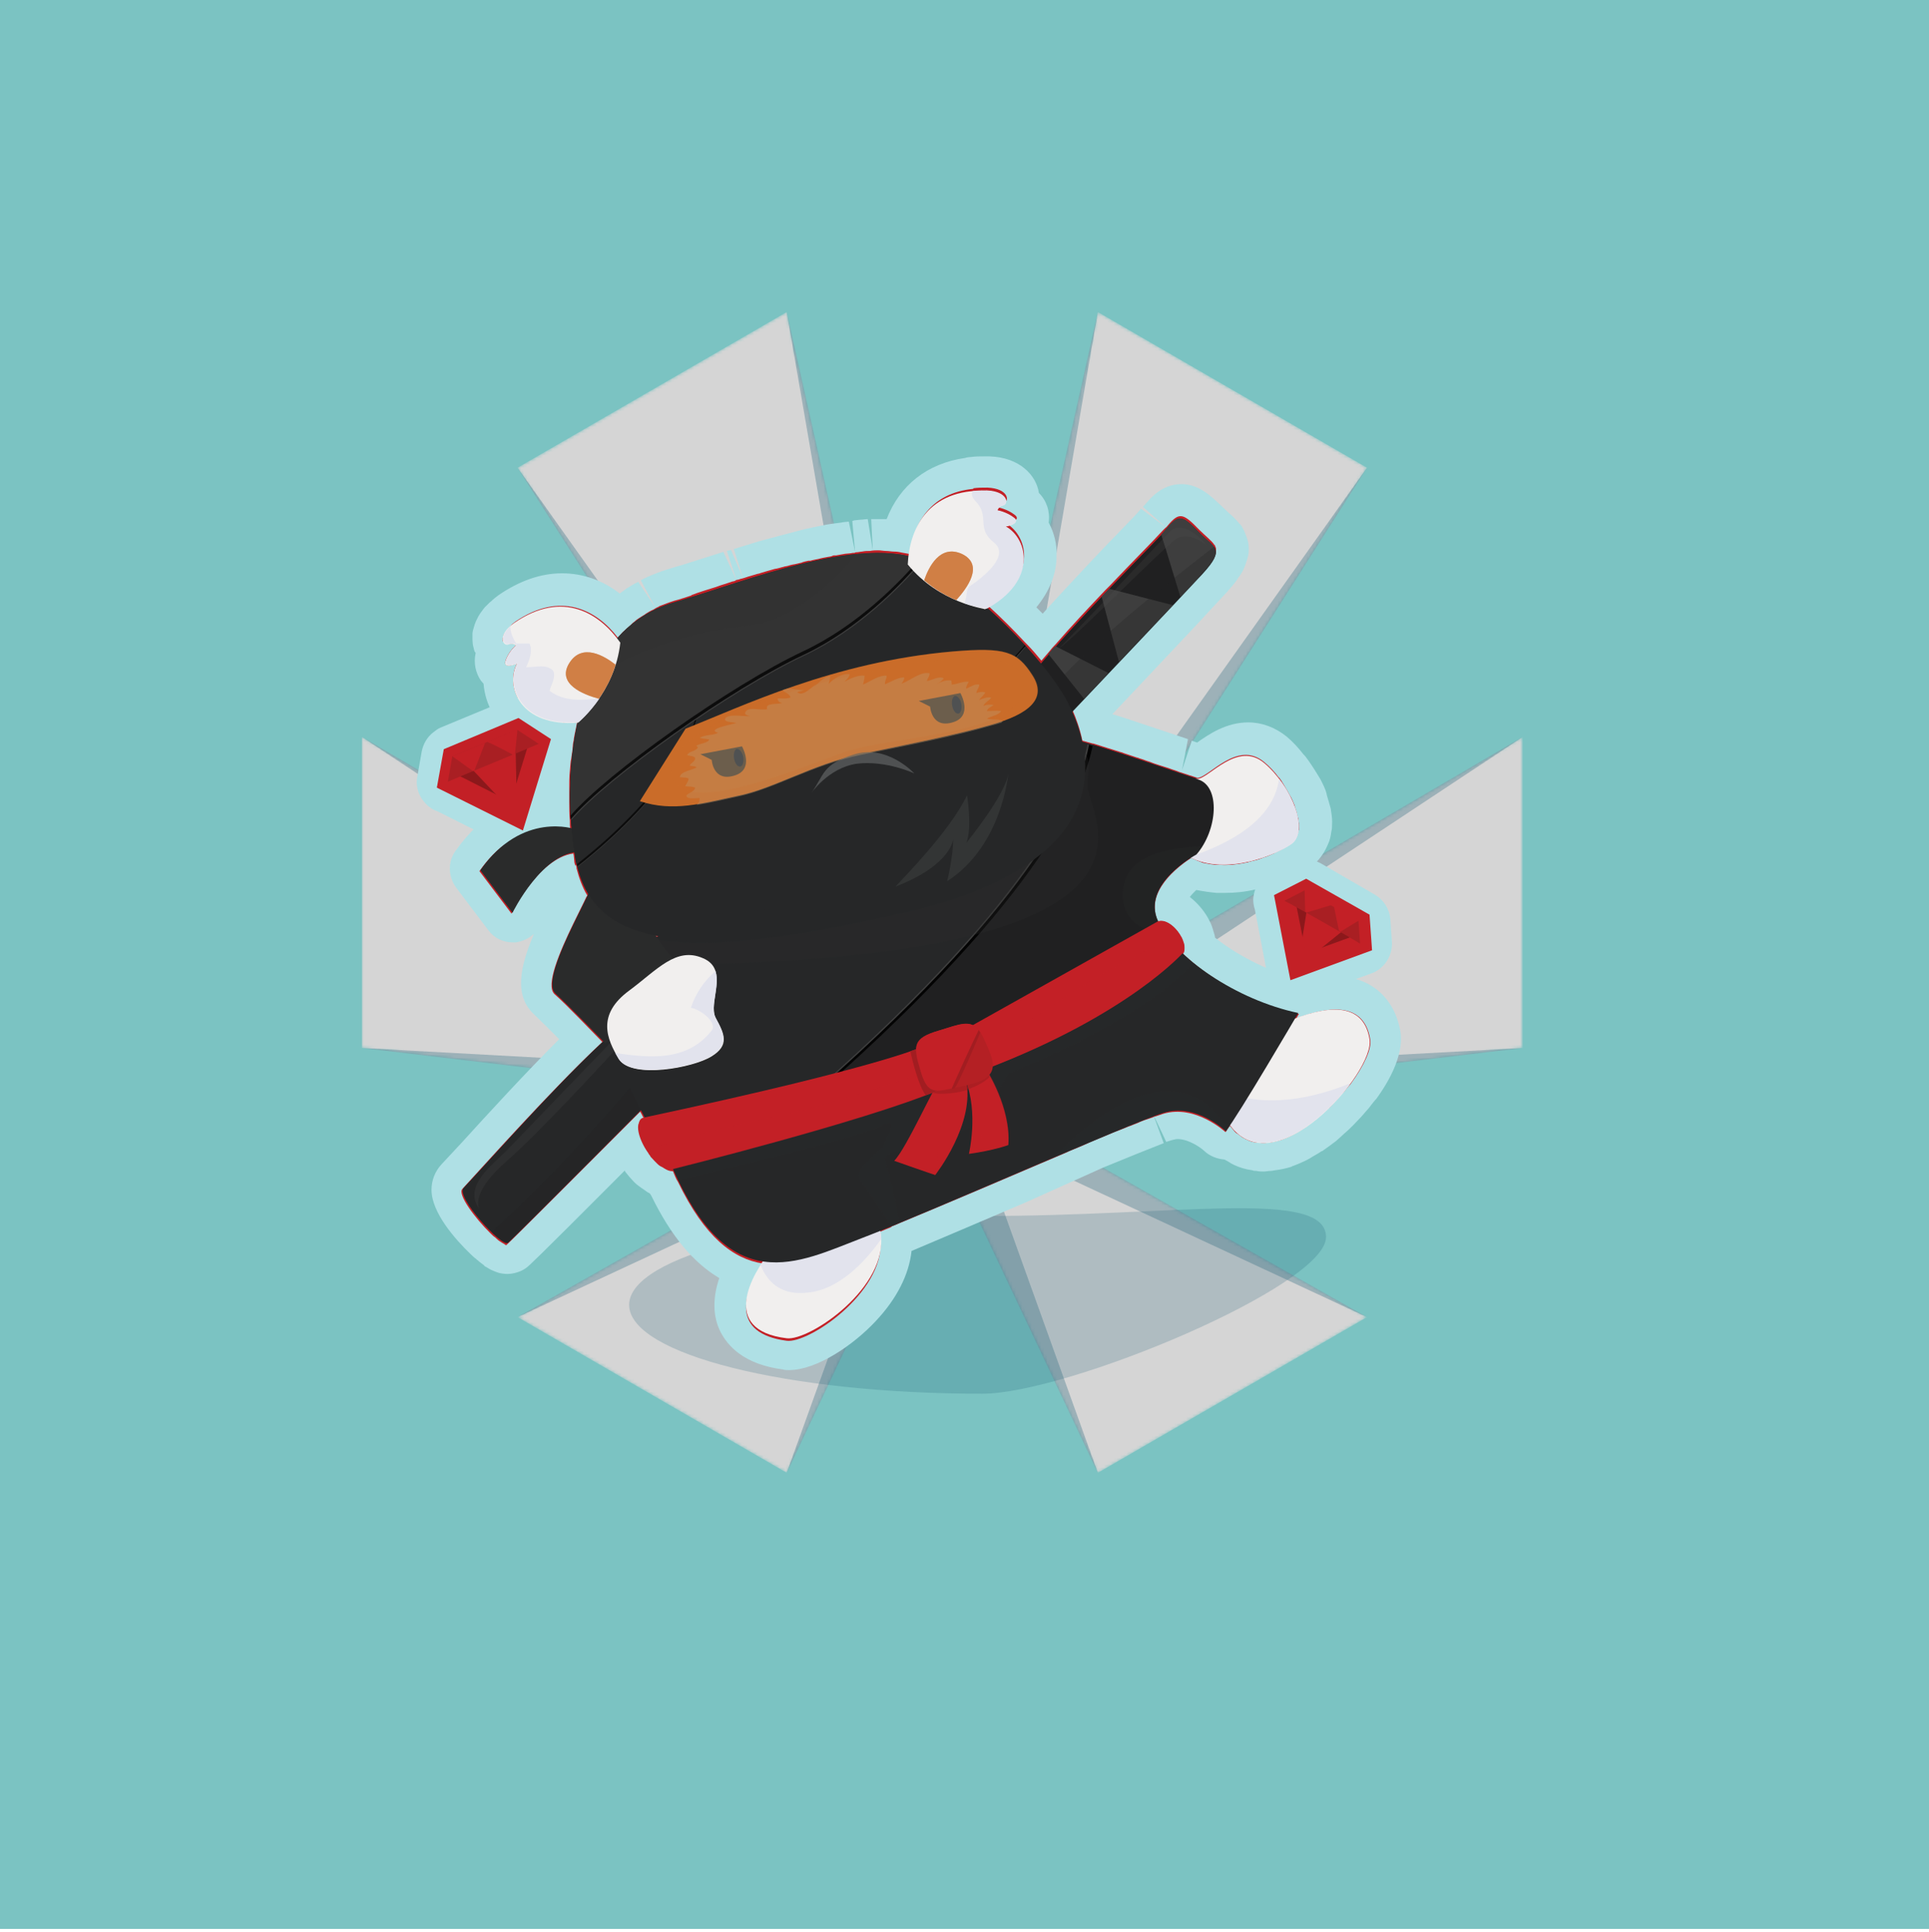<?xml version="1.0" encoding="utf-8"?>
<!-- Generator: Adobe Illustrator 18.0.0, SVG Export Plug-In . SVG Version: 6.00 Build 0)  -->
<!DOCTYPE svg PUBLIC "-//W3C//DTD SVG 1.1//EN" "http://www.w3.org/Graphics/SVG/1.1/DTD/svg11.dtd">
<svg version="1.1" id="Layer_1" xmlns="http://www.w3.org/2000/svg" xmlns:xlink="http://www.w3.org/1999/xlink" x="0px" y="0px"
	 viewBox="0 89.5 612 612.9" enable-background="new 0 89.5 612 612.9" xml:space="preserve">
<rect y="89.5" fill="#7BC3C2" width="612" height="612"/>
<g>
	<g>
		<defs>
			<filter id="Adobe_OpacityMaskFilter" filterUnits="userSpaceOnUse" x="114.8" y="188.5" width="368.3" height="368.3">
				<feColorMatrix  type="matrix" values="1 0 0 0 0  0 1 0 0 0  0 0 1 0 0  0 0 0 1 0"/>
			</filter>
		</defs>
		<mask maskUnits="userSpaceOnUse" x="114.8" y="188.5" width="368.3" height="368.3" id="SVGID_1_">
			<g filter="url(#Adobe_OpacityMaskFilter)">
				
					<radialGradient id="SVGID_2_" cx="189.833" cy="606.298" r="117.452" gradientTransform="matrix(-8.120316e-02 -1.566 -1.482 7.683858e-02 1211.486 634.997)" gradientUnits="userSpaceOnUse">
					<stop  offset="0" style="stop-color:#FFFFFF"/>
					<stop  offset="1" style="stop-color:#000000"/>
				</radialGradient>
				<polygon fill="url(#SVGID_2_)" points="299,409.2 348.3,188.5 433.7,237.9 317.7,420.1 483.1,323.3 483.1,422 317.7,441.7 
					433.7,507.4 348.3,556.8 299,452.5 249.6,556.8 164.2,507.4 280.2,441.7 114.8,422 114.8,323.3 280.2,420.1 164.2,237.9 
					249.6,188.5 				"/>
			</g>
		</mask>
		<g mask="url(#SVGID_1_)">
			<polygon fill="#D5D5D5" points="299,409.2 348.3,188.5 433.7,237.9 317.7,420.1 483.1,323.3 483.1,422 317.7,441.7 433.7,507.4 
				348.3,556.8 299,452.5 249.6,556.8 164.2,507.4 280.2,441.7 114.8,422 114.8,323.3 280.2,420.1 164.2,237.9 249.6,188.5 			"/>
		</g>
		<g opacity="0.3">
			<g>
				<polygon fill="#185A73" points="299,409.2 348.3,188.5 309.8,412.2 433.7,237.9 317.7,420.1 483.1,323.3 320.5,430.9 483.1,422 
					317.7,441.7 433.7,507.4 309.8,449.7 348.3,556.8 299,452.5 249.6,556.8 288.2,449.7 164.2,507.4 280.2,441.7 114.8,422 
					277.4,430.9 114.8,323.3 280.2,420.1 164.2,237.9 288.2,412.2 249.6,188.5 				"/>
			</g>
		</g>
	</g>
	<g opacity="0.2">
		<path fill="#185A73" d="M420.7,482c0,15.5-82,49.7-109.1,49.7c-61.8,0-112-12.5-112-28.2c0-15.5,50.2-28.2,112-28.2
			C373.3,475.4,420.7,466.5,420.7,482z"/>
	</g>
	<g>
		<g>
			<g>
				<path fill="#AFE0E5" d="M250.3,524.2c-0.5,0-1.4,0-1.9-0.2c-12.4-1.6-17.6-7.5-19.9-12.1c-2.4-4.9-2.4-10.7-0.3-16.9
					c-8.3-4.9-15.4-13.5-21.5-26c-0.2-0.3-0.3-0.5-0.5-0.8c-0.3-0.2-1.1-0.6-1.4-0.9c-0.9-0.6-1.9-1.3-2.8-2
					c-0.5-0.5-0.9-0.8-1.3-1.3c-0.6-0.6-1.3-1.4-1.9-2.2c-0.3-0.3-0.5-0.6-0.6-0.9c-29.2,29.3-30.3,30.1-30.9,30.6
					c-1.7,1.4-4.2,2.2-6.4,2.2c-0.9,0-2.4-0.2-3.1-0.5c-0.5-0.2-0.9-0.3-1.3-0.5c-0.8-0.3-1.6-0.8-2.4-1.3c-0.2,0-0.5-0.3-0.6-0.5
					c-0.6-0.5-1.3-0.9-2-1.6c-0.2,0-0.5-0.5-0.6-0.5c-0.5-0.3-0.9-0.8-1.6-1.4c-4.9-4.7-12.4-13.2-12.4-20.4c0-3,1.1-5.8,3.1-8
					c1.3-1.4,3.6-3.9,6.7-7.2c7.8-8.6,20.1-22,30.7-32.6c-3.1-3.1-6.1-6.1-7.8-7.7c-6.6-6-4.7-15.1-0.2-25.7
					c-1.6,1.4-3.6,2.4-5.8,2.7c-0.3,0-0.6,0-0.9,0c-3.1,0-6-1.4-7.8-3.9l-10.2-13.5c-2.5-3.4-2.7-8.2-0.2-11.6
					c8.8-12.5,19.1-16.6,26.7-17.7c0-0.8,0-4.1,0-4.1c0.2-2.7,0.2-4.7,0.3-6.6c0,0,0.3-3.6,0.5-4.1c-6.7-1.7-12.2-5.5-15.5-11
					c-1.9-3-2.8-6.3-3.1-9.6c-0.3-0.3-0.5-0.6-0.8-0.9c-1.7-2.5-2.4-5.6-1.7-8.8c0-0.2-0.2-0.3-0.2-0.3c-0.2-0.2-0.3-0.8-0.5-1.6
					c-0.2-0.6-0.3-1.7-0.3-2.4c0-0.5,0-1.3,0-2c0-0.3,0.2-1.1,0.3-1.4c0.3-1.1,0.5-1.7,0.8-2.4c0.2-0.3,0.5-1.1,0.8-1.6
					c0.5-0.8,0.8-1.3,1.3-1.9c0.2-0.3,0.8-1.1,1.1-1.3c0.3-0.3,0.6-0.6,1.1-1.1c0.2-0.2,0.8-0.6,0.9-0.8c0.6-0.5,1.3-1.1,2-1.6
					c6.6-4.5,13.3-6.9,20.1-6.9c6.6,0,12.9,2.2,18.3,6.4c0,0,1.6-1.1,2.2-1.6c0.6-0.3,0.9-0.6,1.3-0.8c0.8-0.5,1.6-0.9,2.4-1.3
					l5.5,8.3l-4.7-8.8c0.5-0.3,0.9-0.5,1.6-0.8l0.6-0.3c1.9-0.8,3.8-1.6,5.8-2.2c1.6-0.5,3.4-1.1,5.3-1.6l12.9-4.1l4.2,9.1l-3.1-9.4
					l1.3-0.3l3.9,9.1l-3-9.4l7.8-2.4l6.3-1.7l5.3-1.4l3.1-0.8l2.7-0.6c0.9-0.2,4.5-0.9,4.5-0.9s3.3-0.5,4.4-0.6
					c0.8-0.2,1.6-0.2,2.4-0.3l2,9.7l-0.9-9.9l0.6-0.2l1.9-0.2c0.8,0,1.6-0.2,2.4-0.2l1.6,9.9l-0.5-9.9c0.8,0,1.7,0,2.5,0
					c0.8,0,1.4,0,2.2,0h0.2c4.1-10.7,12.9-17.7,24.9-19.4c0.6-0.2,1.3-0.3,1.9-0.3c1.3-0.2,2.7-0.2,4.1-0.2h1.7
					c9.7,0.3,14.9,6.1,15.7,11.6c2.5,2.5,3.6,6,3.1,9.4c1.7,3.1,2.7,6.9,2.5,10.7c0,5.8-2.4,11.3-6.4,16.2c0.6,0.6,1.4,1.4,2,2
					c4.4-4.9,8.9-9.7,13.2-14.3c0,0,7.5-8,10.2-10.7c3.4-3.6,6.3-6.4,7.8-8.3l8,6l-7.4-6.6l0.6-0.6c1.6-1.9,5.3-6.6,11.6-6.6
					c5.8,0,9.7,4.1,13,7.2c0.8,0.8,1.4,1.3,2,1.9c1.1,0.9,2.2,2,3.3,3.3c0.3,0.3,0.6,0.6,0.8,0.9c0.3,0.5,0.6,1.1,0.9,1.7
					c0.3,0.8,0.8,1.9,1.1,3.1c0.2,0.6,0.3,1.9,0.3,2.5c0,1.6-0.3,2.8-0.8,4.1c-0.2,0.5-0.3,1.1-0.6,1.7c-0.3,0.8-0.9,1.9-1.7,3
					c-0.2,0.3-0.5,0.6-0.6,0.9c-0.9,1.3-1.9,2.4-3.1,3.8c-1.9,2-10.3,11.1-10.3,11.1l-26.2,27.8c2.2,0.6,7.5,2.4,7.5,2.4l16.5,5.5
					l-1.9,9.9l3.1-9.4l1.7,0.6c3.8-2.7,9.3-6.4,16.2-6.4c4.4,0,8.6,1.6,12.2,4.5c1.9,1.6,3.6,3.4,5.3,5.6c0.3,0.3,0.6,0.6,0.8,0.9
					c0.2,0.2,1.6,2.2,1.9,2.7c0.6,0.9,1.3,2,1.9,3l0.8,1.3c0.8,1.6,1.6,3.1,2,4.7v0.2c0.5,1.6,0.9,3.1,1.3,4.5
					c0,0.3,0.2,1.3,0.2,1.4c0.2,1.3,0.3,2.5,0.2,3.8c0,0.6,0,1.3-0.2,1.9c-0.2,1.6-0.5,3-1.1,4.2c-0.2,0.5-0.5,1.1-0.8,1.7
					c-1.3,2.4-2.8,4.1-4.7,5.5c-0.8,0.5-1.7,1.1-3,1.7l-0.6,0.3c-1.1,0.5-2.2,1.1-3.4,1.7c-1.7,0.8-3,1.3-4.4,1.7l-0.6,0.2
					c-1.4,0.5-3,0.9-4.7,1.3l-0.8,0.2c-3.3,0.8-6.6,1.1-9.7,1.1H386c-2.2-0.2-4.2-0.5-6.3-0.9c0,0,0,0-0.2,0c-0.8,0.8-1.6,1.6-2,2.2
					c2.8,2.2,5,5,6.3,7.7c0.5,0.9,0.8,1.9,1.1,2.8c0,0.3,0.3,0.8,0.3,1.1c0.2,0.5,0.2,0.8,0.3,1.3c8,6.4,18.7,11.4,28.2,13.6
					c3.4-0.9,6.7-1.4,9.7-1.4c11.1,0,19,6.6,20.9,17.6c0.9,5.6-1.6,12.9-7.4,21c-0.2,0.2-0.3,0.5-0.5,0.6c-0.2,0.2-1.3,1.6-1.3,1.6
					c-0.9,1.3-1.7,2-2.5,3l-0.8,0.9c-1.1,1.1-2.2,2.4-3.3,3.4c0,0-0.5,0.5-0.6,0.6c-1.3,1.1-2.2,2-3.1,2.8l-0.9,0.8
					c-1.4,1.1-2.7,2-4.1,3c-0.2,0.2-0.5,0.3-0.6,0.3c-1.1,0.8-2.4,1.4-3.6,2.2l-0.9,0.5c-1.6,0.8-3,1.4-4.4,1.9c0,0-0.6,0.2-0.6,0.3
					c-1.7,0.5-3.4,0.9-5.2,1.1c-0.2,0-0.9,0.2-1.3,0.2c-0.8,0-1.6,0.2-2.2,0.2c-0.8,0-1.6,0-2.4-0.2c-0.5,0-0.8,0-1.3-0.2
					c-2.2-0.3-4.1-0.9-5.8-1.7c-0.3-0.2-1.1-0.5-1.4-0.8c-0.5-0.3-0.9-0.5-1.6-0.9c-2.4-0.2-4.7-1.1-6.4-2.7
					c-0.9-0.9-4.9-3.8-8.5-3.8c-0.6,0-1.1,0.2-1.7,0.3c-0.5,0.2-1.1,0.3-1.9,0.6l-4.2-8.9l3.4,9.3l-8.3,3.3l-10.8,4.4L325.4,471
					c-12.9,5.5-26,11.1-36.2,15.4l0,0c-0.8,7.5-4.7,15.2-11.4,22.3C270.8,516.2,259.2,524.2,250.3,524.2z"/>
			</g>
			<g>
				<path fill="#C32026" d="M427.3,434.8c0.3-0.3,0.5-0.6,0.8-0.9c0.2-0.2,0.3-0.3,0.5-0.6l0,0c4.1-5.6,6.7-11.1,6.1-14.1
					c-1.7-10.2-10.3-11.6-23.4-6.6c0.5-0.9,0.8-1.4,0.8-1.4c-12.5-2.7-25.1-9.1-34-16.6c-0.9-0.8-1.9-1.7-2.8-2.5
					c0.2-0.2,0.2-0.2,0.2-0.2c0.2-0.3,0.3-0.8,0.3-1.3c0-0.2,0-0.3,0-0.5c0-0.3,0-0.8-0.2-1.1c0-0.2,0-0.3-0.2-0.5
					c-0.2-0.5-0.3-0.9-0.5-1.4c-1.6-3.1-4.7-6-7.5-5.2c-4.4-9.4,6.3-17.4,10.5-20.2c1.3,0.6,2.5,1.1,3.9,1.6h0.2
					c1.4,0.3,3,0.6,4.4,0.6c0.2,0,0.5,0,0.6,0c3,0.2,6-0.2,8.8-0.8c0.2,0,0.5-0.2,0.6-0.2c1.4-0.3,2.7-0.6,3.9-1.1
					c0.2,0,0.3-0.2,0.5-0.2c1.1-0.3,2.2-0.8,3.3-1.3c0.2,0,0.3-0.2,0.3-0.2c1.1-0.5,2-0.9,2.8-1.4c0.2-0.2,0.3-0.2,0.5-0.3
					c0.8-0.5,1.4-0.8,2-1.3c0.6-0.5,1.1-1.1,1.6-1.9c0.2-0.2,0.2-0.5,0.3-0.8c0.2-0.5,0.3-1.1,0.5-1.7c0-0.3,0-0.6,0-0.9
					c0-0.6,0-1.4-0.2-2.2c0-0.3,0-0.6-0.2-0.9c-0.2-1.1-0.5-2.2-0.9-3.3c0,0,0,0,0-0.2c-0.5-1.1-0.9-2.4-1.6-3.4
					c-0.2-0.3-0.3-0.6-0.6-1.1c-0.5-0.8-0.9-1.6-1.4-2.4c-0.3-0.5-0.5-0.8-0.8-1.3c-0.2-0.3-0.5-0.6-0.6-0.9c0,0,0,0,0,0.2
					c-1.4-1.9-3-3.6-4.7-5c-8.6-7.2-17.6,5-21.2,5c-0.6-0.2-1.4-0.5-2.4-0.8c-0.2,0-0.5-0.2-0.6-0.2c-0.9-0.3-1.9-0.6-2.8-0.9
					c-0.5-0.2-0.8-0.3-1.3-0.5c-1.1-0.3-2.2-0.8-3.3-1.1s-2.4-0.8-3.4-1.1c-0.5-0.2-0.8-0.3-1.3-0.5c-1.1-0.3-2.2-0.8-3.3-1.1
					c-0.3-0.2-0.6-0.2-0.9-0.3c-1.4-0.5-2.8-0.9-4.2-1.4c-0.3-0.2-0.6-0.2-0.9-0.3c-3-0.9-6-1.9-8.6-2.7h-0.2l0,0
					c-1.1-0.3-2.2-0.6-3.3-0.9c-0.8-3.8-2-7.1-3.1-9.6c0.9-1.1,2.4-2.4,3.8-4.1l0,0c2.2-2.4,4.9-5,7.7-8.2l0,0
					c1.1-1.3,2.4-2.5,3.4-3.8l0,0c1.3-1.3,2.5-2.7,3.8-4.1c3-3.1,6-6.3,8.8-9.3c0.5-0.5,0.8-0.8,1.3-1.3c0.5-0.5,0.9-0.9,1.3-1.4
					c0.6-0.6,1.3-1.4,1.9-2l0,0c4.1-4.2,7.4-7.8,9.3-10c0.9-1.1,1.7-2,2.4-2.8c0.2-0.3,0.3-0.5,0.5-0.6c0.3-0.5,0.6-1.1,0.9-1.4
					c0.2-0.3,0.2-0.5,0.2-0.6c0.2-0.3,0.2-0.8,0.2-1.1c0-0.2,0-0.3,0-0.6s-0.2-0.6-0.3-0.9c0-0.2,0-0.2-0.2-0.3l0,0
					c-0.9-1.4-2.7-2.7-4.9-4.9c-5-5.2-6.3-5.6-9.9-1.3c-0.2,0.3-0.5,0.6-0.9,0.9c-0.2,0.2-0.5,0.5-0.6,0.6c-3,3.3-9.6,9.9-16.9,17.6
					l0,0c-0.5,0.5-0.9,0.9-1.4,1.4c-5.2,5.5-10.7,11.3-15.7,17.1l0,0c-0.8,0.8-1.6,1.7-2.2,2.5l0,0c-0.8,0.9-1.6,1.9-2.4,2.8
					c-1.4-1.7-3-3.6-4.7-5.3l0,0l-0.2-0.2l-0.3-0.3l0,0c-3.6-3.9-7.7-8-11.9-11.8c15.8-8.6,13-21.8,6-25.9c0,0,5-0.9,2.7-2.7
					c-2.4-1.9-5.3-2.4-5.3-2.4s0.2-1.1,1.9-1.6s1.3-4.4-5.3-4.7c-1.6,0-3.1,0-4.5,0.2v0.2c-13.6,1.3-19,11-20.1,20.7
					c-0.9-0.2-1.7-0.3-2.7-0.5c-0.8-0.2-1.6-0.3-2.4-0.3c-0.8,0-1.6-0.2-2.5-0.2c-0.8,0-1.6-0.2-2.4-0.2c-0.8,0-1.7,0-2.7,0.2
					c-0.8,0-1.6,0-2.5,0.2c-0.5,0-1.1,0.2-1.6,0.2l0,0c-0.2,0-0.5,0-0.8,0.2c-0.2,0-0.3,0-0.5,0c-0.8,0.2-1.7,0.2-2.5,0.3
					c-0.9,0.2-1.9,0.3-2.8,0.5c-0.2,0-0.3,0-0.5,0c-0.3,0-0.5,0-0.8,0.2c-0.5,0.2-0.9,0.2-1.4,0.3c-0.9,0.2-1.9,0.3-2.8,0.6
					c-0.9,0.2-1.7,0.3-2.7,0.6c-0.2,0-0.2,0-0.3,0s-0.3,0-0.3,0c-0.8,0.2-1.6,0.3-2.2,0.6c-0.9,0.2-1.9,0.5-2.7,0.6
					s-1.6,0.5-2.5,0.6c-0.3,0-0.5,0.2-0.8,0.2c-0.8,0.2-1.6,0.5-2.5,0.6c-0.9,0.3-1.9,0.5-2.8,0.8c-0.6,0.2-1.1,0.3-1.7,0.5
					c-0.3,0.2-0.8,0.2-1.1,0.3c-0.9,0.3-1.7,0.5-2.7,0.8c-0.9,0.3-1.7,0.6-2.7,0.8c-0.3,0.2-0.8,0.2-1.1,0.3c-0.2,0-0.3,0-0.3,0.2
					c-0.5,0.2-0.8,0.3-1.1,0.3c-0.9,0.3-1.7,0.6-2.7,0.9c-1.1,0.3-2.2,0.8-3.3,1.1c-1.9,0.6-3.6,1.1-5.3,1.7
					c-0.5,0.2-0.8,0.3-1.3,0.5c-0.2,0-0.3,0-0.3,0.2c-1.9,0.6-3.8,1.3-5.5,1.7c-1.6,0.5-3.1,1.1-4.7,1.7c-0.2,0.2-0.3,0.2-0.5,0.3
					c-0.5,0.2-0.9,0.5-1.4,0.8c-0.8,0.3-1.6,0.8-2.4,1.3c-0.3,0.2-0.6,0.5-0.9,0.6c-0.5,0.3-0.9,0.6-1.4,0.9
					c-0.5,0.3-0.9,0.6-1.4,1.1c-0.5,0.3-0.9,0.8-1.4,1.3c-0.3,0.3-0.8,0.6-1.3,1.1c-0.3,0.3-0.6,0.6-0.9,0.8
					c-0.5,0.5-0.9,1.1-1.4,1.6l-0.2,0.2c-6.7-8.8-18.2-14.9-32.6-5c-0.6,0.5-1.1,0.8-1.4,1.3l0,0c0,0,0,0-0.2,0.2
					c-0.3,0.3-0.5,0.5-0.6,0.8c-0.2,0.2-0.3,0.3-0.5,0.6c-0.2,0.3-0.3,0.5-0.5,0.6s-0.2,0.3-0.3,0.5c-0.2,0.2-0.2,0.5-0.2,0.6
					s0,0.3-0.2,0.5c0,0.2,0,0.3,0,0.5c0,0.2,0,0.3,0,0.3c0,0.2,0,0.3,0.2,0.3c0,0.2,0.2,0.2,0.2,0.3l0.2,0.2
					c0.2,0.2,0.2,0.2,0.3,0.2c0,0,0.2,0,0.2,0.2c0.2,0,0.5,0,0.6,0c1.7-0.6,2.5,0.3,2.5,0.3s-2.4,2-3.3,4.9s3.6,0.9,3.6,0.9
					c-3.8,7.4,1.1,19.9,19.1,18.7c-0.2,0.8-0.3,1.6-0.5,2.4c-0.2,1.1-0.5,2.2-0.6,3.3c-0.2,0.8-0.3,1.6-0.3,2.5
					c-0.2,1.1-0.3,2.4-0.5,3.4c-0.2,0.8-0.2,1.6-0.3,2.4c-0.2,1.9-0.3,3.6-0.3,5.5c0,0.5,0,0.9,0,1.3l0,0c0,0.2,0,0.2,0,0.3
					s0,0.3,0,0.3l0,0v0.2c0,0,0,0,0,0.2c0,1.1,0,2.2,0,3.4c0,2,0,4.1,0.2,6.1c0,0,0,0,0-0.2c0,0.3,0,0.8,0,1.1c0,0.6,0,1.1,0.2,1.7
					c-4.1-0.9-17.7-2.7-28.9,13.3l10.2,13.5c0,0,8.5-17.6,19.6-19.1c0.2,0.8,0.2,1.7,0.3,2.5c0,0.5,0.2,0.8,0.3,1.3l0.2-0.2
					c0,0.3,0.2,0.5,0.2,0.8l0,0c0,0.2,0,0.2,0,0.3l0,0c0.8,3.1,1.9,6.1,3.4,8.6c0,0.2,0,0.2-0.2,0.3l0,0c-1.1,2.4-2.7,5.5-4.2,8.6
					l0,0c-4.4,9.1-8.9,19.6-6,22.4c3.9,3.4,12.9,12.9,15.2,15.2c-15.4,14.3-38.3,40-44.4,46.6c-1.7,1.7,4.1,9.4,8.8,14l0,0
					c0.2,0.2,0.2,0.2,0.3,0.3c0.5,0.5,0.8,0.8,1.3,1.1c0.2,0.2,0.2,0.2,0.3,0.3c0.5,0.5,0.9,0.8,1.4,1.1c0.2,0,0.2,0.2,0.3,0.2
					c0.3,0.2,0.6,0.3,0.8,0.5c0.2,0,0.2,0,0.3,0.2c0.3,0.2,0.5,0.2,0.6,0c1.3-1.1,27.4-27.3,42.3-42.2c0.5,0.8,0.8,1.6,1.3,2.4
					c-0.2,0-0.3,0-0.5,0.2c-2.7,0.6-1.4,6,1.6,10.3l0,0c0.2,0.2,0.2,0.3,0.3,0.5c0.2,0.3,0.5,0.6,0.6,0.9c0.5,0.5,0.8,0.9,1.3,1.4
					c0.3,0.3,0.5,0.5,0.8,0.8c0.5,0.5,0.9,0.8,1.6,1.1c0.3,0.2,0.5,0.3,0.8,0.5c0.8,0.5,1.6,0.8,2.4,0.8h0.2
					c0.5,1.1,0.9,2.4,1.6,3.4l0,0c8.5,17.6,17.6,24.5,27,25.9c-0.2,0.3-0.3,0.6-0.5,0.8c-0.2,0.2-0.2,0.3-0.3,0.3l0,0
					c-5.2,8.2-9.7,21,8.3,23.4c6.9,0.9,30.7-15.1,29.8-31.7c0,0,0,0,0-0.2c0-0.6-0.2-1.1-0.2-1.7l-0.2-0.9c1.1-0.5,2.2-0.9,3.4-1.4
					l0,0c0.2,0,0.2-0.2,0.3-0.2c0,0,0.2,0,0.2-0.2c0.8-0.3,1.6-0.6,2.2-0.9l0,0c14.7-6.1,36.1-15.2,53.6-22.7
					c0.2-0.2,0.5-0.2,0.6-0.3c2.2-0.9,4.2-1.7,6.3-2.7c0.6-0.3,1.3-0.5,1.9-0.8c1.4-0.6,2.7-1.1,4.1-1.7c0.6-0.3,1.3-0.5,1.9-0.8
					c1.3-0.5,2.4-0.9,3.6-1.4c0.5-0.2,1.1-0.5,1.6-0.6c1.1-0.5,2.2-0.8,3.1-1.3c0.5-0.2,0.8-0.3,1.3-0.5c0.9-0.3,1.9-0.6,2.7-0.9
					c0.3-0.2,0.6-0.3,0.8-0.3c0.9-0.3,1.9-0.6,2.4-0.8c10.3-3.1,19.8,5.8,19.8,5.8c0.2-0.3,0.5-0.5,0.6-0.9l0,0
					c0.2-0.3,0.5-0.6,0.8-1.1c0.5,0.6,1.1,1.3,1.6,1.9c0.3,0.3,0.5,0.5,0.8,0.6c0.8,0.6,1.6,1.3,2.4,1.6c0.2,0.2,0.3,0.2,0.6,0.3
					c0.9,0.5,2,0.8,3.1,0.9c0.3,0,0.5,0,0.8,0c0.9,0.2,1.7,0.2,2.7,0c0.3,0,0.5,0,0.8,0c1.1-0.2,2.2-0.5,3.4-0.8
					c0.2,0,0.3-0.2,0.5-0.2c0.9-0.3,2-0.8,3-1.3c0.3-0.2,0.6-0.3,0.9-0.5c1.1-0.6,2-1.1,3.1-1.9c0.2,0,0.2-0.2,0.3-0.2
					c1.1-0.8,2.2-1.6,3.3-2.5c0.3-0.3,0.6-0.5,0.9-0.8c0.8-0.8,1.7-1.4,2.5-2.2c0.3-0.2,0.5-0.5,0.8-0.6c0.9-0.9,1.9-2,2.8-3
					c0.2-0.3,0.5-0.5,0.6-0.8C425.9,436.4,426.7,435.6,427.3,434.8z M208.5,386.5l-0.2,0.2c0,0,0-0.2-0.2-0.2
					C208.2,386.5,208.4,386.5,208.5,386.5z"/>
			</g>
			<g>
				<path fill="#AFE0E5" d="M411.8,406.1c-1.7,0-3.4-0.5-4.9-1.3c-2.4-1.4-4.2-3.6-4.9-6.4c0-0.2-3.9-20.4-3.9-20.4
					c-0.3-0.9-0.5-2-0.5-3.1c0.2-3.6,2-6.9,5.3-8.5l6.4-3.3c1.4-0.8,3-1.1,4.5-1.1c0.8,0,1.7,0.2,2.5,0.3c0.9,0.2,1.7,0.6,2.7,1.1
					l17.1,9.9c2.8,1.6,4.7,4.5,5,7.8l0.5,7.2c0.3,4.4-2.4,8.5-6.4,10l-19.9,7.2C414.1,405.8,413,406.1,411.8,406.1z"/>
			</g>
			<g>
				<path fill="#C32026" d="M407.5,375.1C407.5,375.1,407.7,375.1,407.5,375.1l4.1,20.9l0,0v0.3h0.2l0,0l19.9-7.2l-0.5-7.4l-0.8-0.5
					l0,0l-1.1-0.6l-6.3-3.6l0,0l-0.5-0.3l0,0l-7.2-4.1l0,0l-1.3-0.8l0,0H414L407.5,375.1z"/>
			</g>
			<g>
				<path fill="#AFE0E5" d="M163.9,358.3c-1.4,0-3-0.3-4.2-0.9l-20.9-10.5c-1.1-0.3-2-0.9-3-1.7c-2.7-2.4-4.1-5.8-3.4-9.3l1.4-8
					c0.5-2.4,1.7-4.5,3.6-6c0.8-0.6,1.6-1.3,2.5-1.6l20.5-8.5c1.3-0.5,2.5-0.8,3.8-0.8c1.9,0,3.8,0.5,5.5,1.6l6.9,4.5
					c3.8,2.4,5.3,7.1,4.1,11.3l-7.2,22.9c-0.3,1.1-0.9,2.2-1.6,3.1c-1.1,1.4-2.4,2.4-3.9,3.1C166.5,358,165.1,358.3,163.9,358.3z"/>
			</g>
			<g>
				<path fill="#C32026" d="M163.7,348.3L163.7,348.3l0.3,0.2v-0.2l0,0l7.2-22.9l-6.9-4.5l-20.5,8.5v0.2h-0.2l-1.4,8h0.2
					L163.7,348.3z"/>
			</g>
		</g>
		<g>
			<g>
				<path fill="#262728" d="M197.3,414.7c-14.6,11.9-43.1,44.2-50.2,51.7c-2.7,2.7,12.2,19,14.1,17.4s52.5-52.5,52.5-52.5
					L197.3,414.7z"/>
			</g>
			<g opacity="0.2">
				<path fill="#525050" d="M194.7,419.3c0,0-30.3,31.4-34.3,35.6c-4.2,4.2-13.6,11-8.3,18.2c0,0-3.3-4.7,8.5-15.1
					c11.8-10.3,35.6-36.5,35.6-36.5L194.7,419.3z"/>
			</g>
			<g opacity="0.3">
				<path fill="#202021" d="M213.6,431.5l-6-6.1c-6.7,8.2-29.9,35.6-51.7,55c2.5,2.4,4.7,4.1,5.3,3.4
					C163.1,482.5,213.6,431.5,213.6,431.5z"/>
			</g>
			<g>
				<path fill="#F1EFEE" d="M410.2,412.9c13.5-5.3,22.6-4.1,24.3,6.3c1.9,10.3-31,48.3-45,26.2L410.2,412.9z"/>
			</g>
			<g>
				<path fill="#E2E3ED" d="M428.4,433.2c-17.4,7.1-29.2,5.6-34.2,4.4l-4.9,7.5C399.4,460.8,418.5,446.7,428.4,433.2z"/>
			</g>
			<g>
				<path fill="#F1EFEE" d="M244.3,486.7c-5.5,6.7-16.3,24.8,5.3,27.4c7.2,0.9,32.5-16.2,29.8-33.4l-0.9-4.5L244.3,486.7z"/>
			</g>
			<g>
				<path fill="#E2E3ED" d="M279.6,482.6c0-0.6-0.2-1.1-0.2-1.7l-0.9-4.5l-34.2,10.3c-0.9,1.1-1.9,2.5-3,4.1c1.9,5,6.1,9.9,15.1,8.8
					C266.1,498.6,274.2,490.2,279.6,482.6z"/>
			</g>
			<g>
				<path fill="#202021" d="M326.8,304.2c14.7-18.2,40-42.8,43.6-47.2c3.6-4.4,4.9-3.9,9.9,1.3c5,5.2,8.6,5.2,1.3,13.2
					c-7.2,7.8-36.5,38.7-42.5,45L326.8,304.2z"/>
			</g>
			<g>
				<g>
					<path fill="#3E3E3E" d="M343.9,311.2c2.2-2.4,4.9-5,7.7-8.2l-16.8-8.5c-0.8,0.8-1.6,1.7-2.2,2.5L343.9,311.2z"/>
				</g>
				<g>
					<path fill="#3E3E3E" d="M380.2,258.2c-5-5.2-6.3-5.6-9.9-1.3c-0.5,0.5-1.1,1.3-1.9,2.2c1.7,5.2,4.5,14.7,6.1,19.8
						c3-3.1,5.5-5.8,6.9-7.5C388.9,263.4,385.3,263.4,380.2,258.2z"/>
				</g>
				<g>
					<path fill="#3E3E3E" d="M351.9,276.3c-0.8,0.8-1.6,1.6-2.4,2.5l5.5,20.7c5.6-6.1,11.9-12.5,17.1-18L351.9,276.3z"/>
				</g>
			</g>
			<g opacity="0.3">
				<path fill="#202021" d="M332.3,309.7l6.7,6.7c6-6.4,35.1-37.2,42.5-45c4.2-4.7,4.9-6.6,3.8-8.5
					C372.4,272.8,343.1,295.9,332.3,309.7z"/>
			</g>
			<g>
				<path fill="#262728" d="M338.5,323.6c10.3,2.2,34.3,10.8,41.4,13c7.2,2.2,6.3,16.2-0.5,23.8c0,0-17.6,9.4-12.2,21.2
					c5.5,11.8,25.2,25.2,44.7,29.3c0,0-19,32.5-23,37.5c0,0-9.4-9.1-19.8-5.8c-10.3,3.1-75.3,32-95.6,39.7
					c-20.2,7.7-42.3,20.2-60.8-23.8c0,0-23.4-37.8-24.3-59.9l25.2-14.9l109.9-23.8l16.6-23.8L338.5,323.6z"/>
			</g>
			<g opacity="0.2">
				<path fill="#2A2B2B" d="M373.2,389.8c-18.2,8-97.4,42.7-96.9,42.8c0.5,0.2-51.3,16.2-66.5,20.9c1.7,3.1,2.8,4.9,2.8,4.9
					c0.8,1.9,1.6,3.8,2.5,5.5c7.7-1.7,57.4-13.3,64.8-17.2c5.6-3,1.4,3,0.3,6.4c-2.4,2.5-9.7,7.7-7.4,10.3l-0.2,0.2
					c4.5,6.3,7.8,11.3,10,15.1c0.9-0.3,1.9-0.8,2.8-1.1c-1.3-8.3-3.6-17.1-4.7-20.5c0.6-0.6,1.4-1.3,2-1.9
					c6.9-1.1,24.1-4.1,29.2-12.4c5.5-8.9,8.3-12.7,8.3-12.7s43.4-17.2,58.2-35C376.6,393.4,374.8,391.7,373.2,389.8z"/>
			</g>
			<g opacity="0.2">
				<path fill="#2A2B2B" d="M334,456.9c16.5-7.1,30.7-13,35.3-14.4c10.3-3.1,19.8,5.8,19.8,5.8c0.2-0.3,0.5-0.5,0.6-0.9
					C373.3,422.4,347.2,443,334,456.9z"/>
			</g>
			<g>
				<path fill="#F1EFEE" d="M369.6,353.7c-3.8-6.3,6.7-17.1,10.3-17.1c3.6,0,12.7-12.2,21.2-5c8.6,7.2,14.4,21.6,8.6,25.7
					C403.9,361.4,379.9,371.3,369.6,353.7z"/>
			</g>
			<g>
				<path fill="#E2E3ED" d="M409.7,357.3c4.7-3.3,1.9-13.2-3.9-20.7c-1.7,12.9-15.2,20.4-28.4,24.8C389,367.5,405,360.6,409.7,357.3
					z"/>
			</g>
			<g>
				<path fill="#2A2B2B" d="M182.5,352.6c0,0-16.8-6-30.1,13l10.2,13.5c0,0,9.6-19.6,21.5-19.3L182.5,352.6z"/>
			</g>
			<g>
				<path fill="#C32026" d="M298.1,432.6c-1.1,0-10.5,21.3-14.4,25.2c0,0,11.9,4.2,13,4.5c0,0,13-16.5,9.7-30.4L298.1,432.6z"/>
			</g>
			<g opacity="0.2">
				<path fill="#C32026" d="M296.5,462.4h0.2c0,0,13-16.5,9.7-30.4l-7.5,0.5C298.7,437.8,298.4,451.7,296.5,462.4z"/>
			</g>
			<g opacity="0.7">
				<path fill="#A21D21" d="M306.9,435.3c0-1.1-0.2-2-0.5-3.1c-0.3,0-0.6,0-0.9,0l-7.2,0.5c-0.2,0.2-0.3,0.3-0.5,0.5
					c-0.5,0.6-1.1,1.7-1.7,3C298.1,437,304.5,436.2,306.9,435.3z"/>
			</g>
			<g>
				<path fill="#C32026" d="M312.8,428.7c0,0,8,12.2,7.1,24.1c0,0-4.5,1.7-12.5,2.8c0,0,3.1-13-1.1-23.5L312.8,428.7z"/>
			</g>
			<g opacity="0.7">
				<path fill="#A21D21" d="M312.8,428.7l-6.6,3.4c0.3,0.9,0.8,2,0.9,3c1.3-0.5,4.5-1.6,6.9-3.9
					C313.4,429.5,312.8,428.7,312.8,428.7z"/>
			</g>
			<g>
				<path fill="#3E3E3E" d="M365.7,381.7c-5.3-11.8,12.2-21.2,12.2-21.2c6.7-7.7,7.7-21.6,0.5-23.8c-5.6-1.7-21.6-7.5-33.4-11
					c-2.4,13.2-15.8,47.5-85.6,109.1l58.8-19.3l35.8-18.7l15.5-9.4C367.7,385.4,366.4,383.5,365.7,381.7z"/>
			</g>
			<g>
				<path fill="#030303" d="M366,381.8c-5.5-11.8,12.2-21.2,12.2-21.2c6.7-7.7,7.7-21.6,0.5-23.8c-5.6-1.7-21.6-7.5-33.2-11
					c-2.4,13.2-15.8,47.5-85.6,109.1l58.8-19.3l35.8-18.7l15.5-9.4C368,385.6,366.8,383.7,366,381.8z"/>
			</g>
			<g>
				<path fill="#202021" d="M367.4,381.8c-5.5-11.8,12.2-21.2,12.2-21.2c6.7-7.7,7.7-21.6,0.5-23.8c-5.6-1.7-21.6-7.5-33.4-11
					c-2.4,13.2-15.8,47.5-85.6,109.1l58.8-19.3l35.8-18.7l15.5-9.4C369.6,385.6,368.2,383.7,367.4,381.8z"/>
			</g>
			<g opacity="0.3">
				<path fill="#2A2B2B" d="M345.1,339.2c-0.2-4.9,1.9-10.2-3-12.5c3.1,16.2-2,40.1-54.3,52.1c-39.4,9.1-66.3,12.1-83.6,8
					c-2.4,4.9-4.2,8.9-4.2,8.9c0.5,0,0.9,0,1.4,0C382.4,395.5,345.4,349,345.1,339.2z"/>
			</g>
			<g>
				<path fill="#2A2B2B" d="M187.5,371.3c-3.6,8.2-15.8,29.3-11.3,33.4s15.8,15.8,15.8,15.8s19.4-18.5,21.6-26.7
					c0,0-6.7-7.7-6.7-10.3L187.5,371.3z"/>
			</g>
			<g opacity="0.2">
				<path fill="#2A2B2B" d="M209.5,388.6c-1.4-1.9-2.5-3.9-2.5-5l-19.4-12.2c-1.1,2.7-3.3,6.6-5.3,11
					C186.4,386.5,194.9,391.5,209.5,388.6z"/>
			</g>
			<g opacity="0.2">
				<path fill="#2A2B2B" d="M379.6,360.5c0.6-0.8,1.3-1.6,1.9-2.4c-5.3,0-20.7,0.9-24.3,10c-3.8,9.6,3.3,18.5,11.6,16
					c-0.5-0.8-0.9-1.6-1.3-2.4C361.9,370,379.6,360.5,379.6,360.5z"/>
			</g>
			<g>
				<path fill="#C32026" d="M307.3,415.5l60.1-33.7c4.2-1.3,9.9,6.6,8,9.9c0,0-17.1,19.6-62.6,37L307.3,415.5z"/>
			</g>
			<g opacity="0.2">
				<path fill="#C32026" d="M310.5,423l2.4,5.6c45.5-17.4,62.6-37,62.6-37c0.6-1.3,0.3-3.1-0.6-4.9c-16.3,4.2-47.5,26-55.2,31.5
					C317.8,419.6,314.5,421.2,310.5,423z"/>
			</g>
			<g>
				<path fill="#C32026" d="M204.2,444.1c-4.7,0.9,2.2,15.7,9.3,16.3c0,0,59.9-14.9,84-24.9l-3.3-14.6
					C294.3,421,282.4,427.4,204.2,444.1z"/>
			</g>
			<g opacity="0.2">
				<path fill="#C32026" d="M205.7,454.4c2,3.1,4.9,5.8,7.8,6.1c0,0,59.9-14.9,84-24.9l-1.6-6.9c-16.3,6-36.7,12.4-48.9,14.9
					C231.1,446.9,213.3,451.1,205.7,454.4z"/>
			</g>
			<g>
				<path fill="#A21D21" d="M288.8,423c0.8,3.6,2.7,11.1,4.9,14c1.4-0.5,2.7-0.9,3.8-1.6l-4.5-14C292,422,290.7,422.4,288.8,423z"/>
			</g>
			<g>
				<path fill="#B42024" d="M292,429c-2.4-7.7-2.4-10.2,5.8-12.5c8.2-2.4,11.3-4.2,14.4,2.7s5.8,11.9-4.7,14.4
					C297,435.9,294.6,437.9,292,429z"/>
			</g>
			<g>
				<path fill="#C32026" d="M310.5,416.3c-2.7-3.4-6-1.9-12.7,0.2c-8.2,2.5-8,5-5.8,12.5c2,7.1,4.1,7.2,9.9,5.8
					C305.1,428.9,308.6,420.9,310.5,416.3z"/>
			</g>
			<g>
				<path fill="#F1EFEE" d="M199.6,403.8c8.9-6.6,14.9-14,23.4-10.3c8.6,3.6,1.4,14,4.1,19c2.7,5,4.5,8.6-1.4,12.2
					c-5.8,3.6-25.2,7.2-29.3,0.9C192.4,419.1,189.3,411.4,199.6,403.8z"/>
			</g>
			<g>
				<path fill="#E2E3ED" d="M227,397.6c-3.6,3.1-6.3,7.1-7.8,11.6c4.2,1.1,8.6,5.3,6.4,7.5c-7.8,9.6-19.3,8.5-30.4,6.9
					c0.3,0.6,0.8,1.3,1.1,1.9c4.1,6.3,23.4,2.7,29.3-0.9c5.8-3.6,4.1-7.2,1.4-12.2C225.2,408.8,228.5,402.4,227,397.6z"/>
			</g>
			<g>
				<path fill="#262728" d="M213.6,280.7c22-6.3,63-23.5,82-11.8c19,11.8,37.9,32.9,43.3,43.7c5.5,10.8,21.2,49.1-49.5,65.4
					c-70.7,16.2-101.9,13-106.8-16.3C177.5,332.6,182.5,289.8,213.6,280.7z"/>
			</g>
			<g>
				<path fill="#222423" d="M181,339.2c-0.2,8,0.5,15.7,1.6,22.7c0,0.5,0.2,0.8,0.3,1.3c29.8-23.5,39.2-44.2,38.4-52.1L181,339.2z"
					/>
			</g>
			<g>
				<path fill="#3E3E3E" d="M181.3,340.6c-0.2,8,0.5,15.7,1.6,22.7c0,0.5,0.2,0.8,0.3,1.3c29.8-23.5,39.2-44.2,38.4-52.1
					L181.3,340.6z"/>
			</g>
			<g>
				<path fill="#0C0C0C" d="M181.3,340.4c-0.2,8,0.5,15.7,1.6,22.7c0,0.5,0.2,0.8,0.3,1.3c29.8-23.5,39.2-44.2,38.4-52.1
					L181.3,340.4z"/>
			</g>
			<g>
				<path fill="#262728" d="M181,339.8c-0.2,8,0.5,15.7,1.6,22.7c0,0.5,0.2,0.8,0.3,1.3c29.8-23.5,39.2-44.2,38.4-52.1L181,339.8z"
					/>
			</g>
			<g>
				<path fill="#CA6C29" d="M217.5,320.7c17.6-6.9,46.7-21.2,84.8-24.5c16.6-1.4,20.4,0,25.2,7.5c4.9,7.5-1.1,12.4-13.2,15.8
					c-12.1,3.4-26.2,6.1-41.4,9.3s-27.6,11-38.9,13.2c-11.3,2.4-20.4,5.2-31,1.7L217.5,320.7z"/>
			</g>
			<g>
				<path fill="#4F5152" d="M257.2,341.4c0,0,5.5-8.3,14.7-9.6c9.3-1.1,18.2,3.1,18.2,3.1s-8.6-9.3-19-6.1
					C260.6,332.1,261.7,335.2,257.2,341.4z"/>
			</g>
			<g>
				<path fill="#363939" d="M222.2,328.8l13.2-2.5c0,0,4.2,7.4-2.5,9.3c-6.7,2-7.1-5-7.1-5L222.2,328.8z"/>
			</g>
			<g>
				<path fill="#363939" d="M291.5,311.9l13.2-2.5c0,0,4.2,7.4-2.5,9.3c-6.7,2-7.1-5-7.1-5L291.5,311.9z"/>
			</g>
			<g>
				<path fill="#333535" d="M284.1,370.8c2.5-2.8,17.4-17.7,22.7-29c0,0,1.7,10.2-0.2,15.1c0,0,12.4-15.2,13.3-22
					c0,0-1.9,22.9-19.4,34.2c0,0,2-8,1.9-13.5C302.5,355.6,302,363.9,284.1,370.8z"/>
			</g>
			<g>
				<path fill="#3E3E3E" d="M213.9,282.1c-26.7,7.7-34,40.1-32.6,67.6c11.6-13.6,51.4-41.7,73.9-52.2c17.4-8.2,30.7-22.1,36.8-29.2
					C271.6,260.9,234.3,276.1,213.9,282.1z"/>
			</g>
			<g>
				<path fill="#0C0C0C" d="M213.6,281.9c-26.7,7.7-34,40.1-32.6,67.6c11.6-13.6,51.4-41.7,73.9-52.2c17.4-8.2,30.7-22.1,36.8-29.2
					C271.4,260.6,234.1,276,213.6,281.9z"/>
			</g>
			<g>
				<path fill="#333333" d="M213.6,280.7c-26.7,7.7-34,40.1-32.6,67.6c11.6-13.6,51.4-41.7,73.9-52.2c17.4-8.2,30.7-22.1,36.8-29.2
					C271.4,259.5,234.1,274.9,213.6,280.7z"/>
			</g>
			<g opacity="0.1">
				<path fill="#262728" d="M237.1,288c12.5-0.8,27.4-13.5,34.5-22.7c-19.6,1.9-43.3,11.1-58,15.4c-12.5,3.6-20.9,12.9-26,24.3
					C201.5,295.1,224.7,288.8,237.1,288z"/>
			</g>
			<g>
				<path fill="#F1EFEE" d="M196.8,293.4c-6.6-9.4-18.3-16.8-33.6-6.3c-5.5,3.8-3.8,7.4-2,6.9c1.7-0.6,2.5,0.3,2.5,0.3
					s-2.4,2-3.3,4.9c-0.9,2.8,3.6,0.9,3.6,0.9c-3.8,7.4,1.1,20.1,19.4,18.7C183.6,318.5,195.1,309.2,196.8,293.4z"/>
			</g>
			<g>
				<path fill="#E2E3ED" d="M174.4,308.7c0-1.1,2.2-4.2,1.1-6.4c-2.2-2.2-5.3-1.1-8.6-1.1c1.1-2.2,2.2-5.3,1.1-7.5
					c-1.1,0-3.1,0-4.2,0c-1.1-1.7-1.9-3.6-1.9-5.5c-3.6,3.3-2.2,6.1-0.5,5.6c1.7-0.6,2.5,0.3,2.5,0.3s-2.4,2-3.3,4.9
					c-0.9,2.8,3.6,0.9,3.6,0.9c-3.8,7.4,1.1,20.1,19.4,18.7c0,0,3.3-2.7,6.6-7.5C184.7,311.6,179.2,312.3,174.4,308.7z"/>
			</g>
			<g opacity="0.62">
				<path fill="#CA6C29" d="M190,311.2c-4.9-1.3-13.5-4.7-9.4-11.3c4.1-6.6,11.3-2.2,14.7,0.5C194,304.8,191.9,308.4,190,311.2z"/>
			</g>
			<g opacity="0.62">
				<path fill="#CA6C29" d="M190,311.2c-4.9-1.3-13.5-4.7-9.4-11.3c4.1-6.6,11.3-2.2,14.7,0.5C194,304.8,191.9,308.4,190,311.2z"/>
			</g>
			<g opacity="0.4">
				<path fill="#BE9568" d="M313.1,317.5c1.4-0.8,3.8-1.1,4.5-2.4c-1.4-0.2-3,0-4.5,0c0.2-0.9,1.4-1.4,2.2-1.9
					c-1.1-0.2-2.4-0.2-3.3,0.3c0.3-1.1,1.9-1.7,2.5-2.7c-1.3-0.2-2.7,0.3-3.9,0.8c0.6-0.8,1.6-1.6,2-2.4c-0.8-0.3-1.9-0.2-2.8,0.2
					c0-1.1,0.9-1.7,0.9-2.7c-1.6-0.3-2.8,0.8-4.2,1.3c0-0.8,0.5-1.6,0.9-2.2c-2-0.2-3.6,0.8-5.5,0.9c0.2-0.3-0.2-0.9,0-1.3
					c-1.9-0.2-3.3,0.3-4.9,1.3c0.9-0.6,1.9-1.1,2.4-2c-1.6-0.8-3.6,0.6-5.3,0.9c0-0.9,0.9-1.4,0.8-2.5c-3-0.6-6.3,2.5-8.9,3.3
					c0.5-0.6,0.9-1.3,0.9-2c-2,0-4.2,1.4-6.1,2.2c-0.2-0.9,0.5-1.7,0.5-2.7c-2.4-0.3-5.5,2-7.5,2.8c0.2-0.8,0.5-1.9,0.5-2.8
					c-2-0.3-4.4,0.8-6.4,1.9c0.9-0.8,1.6-1.7,1.7-2.4c-2.4-0.3-5.2,1.4-6.7,3.1c0.2-0.8,0.5-1.6,0.5-2.5c-2,0-3.6,2.4-5.2,3.3
					c0.3-0.3,0.6-0.6,1.1-0.9c-1.7,0.8-4.5,4.4-6.4,2.7l2.2-0.6c-1.7,0-3.4-0.5-5.2-0.6c-0.5,0.2-1.1,0.3-1.6,0.5
					c0.5,0.9,2.2,1.1,2.5,2.4c-1.3,0.5-2.8,0.2-4.1,0.3c0,0.8,0.6,1.3,1.4,1.4c-0.9,0.6-5.6-0.2-4.7,2c-1.6,0.5-5.6-0.8-6.7,0.6
					c-0.9,1.1,0.3,1.4,1.3,1.6c-1.6,0.2-6.9-0.8-7.8,0.6c-1.1,1.4,2.5,1.3,3.4,1.6c-0.2,0.2-10,1.9-5.8,3.1
					c-1.6,0.9-4.1,0.5-5.8,1.6c0.9,0.3,1.9,0.3,3,0.5c-0.2,1.1-3,1.3-4.1,2c0.2,0.2,0.3,0.3,0.5,0.5c-0.6,1.4-2.8,1.1-3.4,2.5
					c0.5,0.2,2.4,0.3,2.5,0.9c0.3,0.9-1.4,1.6-1.7,2.4c0.8,0.3,1.6,0,2.2,0.6c-1.3,0.8-5.3,1.3-5.3,3.1c3.3,0.2,3.3,0,1.7,2.8
					c0.9,0.3,2,0,3.1,0.5c0,1.4-3,1.9-2.7,2.7c0.2,1.1,3.3,0.6,4.1,0.6c0.2,0.9-0.3,1.6-0.9,2.2c4.2-0.6,8.6-1.7,13.3-2.7
					c11.3-2.4,23.5-10,38.9-13.2c15.2-3.1,29.3-5.8,41.4-9.3c1.1-0.3,2.2-0.6,3.1-0.9c0.2-0.2,0.3-0.3,0.5-0.5
					C316.6,317.4,314.5,318,313.1,317.5z"/>
			</g>
			<g>
				<path fill="#4F5152" d="M235.8,329.6c0.3,1.6-0.2,3-0.9,3.1c-0.8,0.2-1.7-0.9-2-2.5s0.2-3,0.9-3.1
					C234.6,327.1,235.5,328.2,235.8,329.6z"/>
			</g>
			<g>
				<path fill="#4F5152" d="M305,312.8c0.3,1.6-0.2,3-0.9,3.1c-0.8,0.2-1.7-0.9-2-2.5s0.2-3,0.9-3.1
					C303.7,310.2,304.7,311.2,305,312.8z"/>
			</g>
			<g>
				<g>
					<path fill="#F1EFEE" d="M288,268.6c0.5-11.4,6.4-24,24.9-23.4c6.7,0.3,7.2,4.2,5.3,4.7c-1.9,0.5-1.9,1.6-1.9,1.6s3,0.5,5.3,2.4
						c2.4,1.9-2.7,2.7-2.7,2.7c7.2,4.2,9.9,17.4-6.4,26.2C312.7,282.6,298.1,281,288,268.6z"/>
				</g>
				<g>
					<path fill="#E2E3ED" d="M319.1,256.5c0,0,5-0.9,2.7-2.7c-2.4-1.9-5.3-2.4-5.3-2.4s0.2-1.1,1.9-1.6c1.7-0.5,1.3-4.4-5.3-4.7
						c-1.6,0-3.1,0-4.5,0.2c-0.5,0.9-0.3,1.9,0.8,3.1c4.9,4.9,0,8.6,6,13.3c4.7,3.8-2,9.9-8,14c-0.9,1.1-0.6,3.1-1.4,5.2
						c4.1,1.4,7.1,1.7,7.1,1.7C329,273.9,326.3,260.6,319.1,256.5z"/>
				</g>
				<g opacity="0.62">
					<path fill="#CA6C29" d="M303.4,279.9c3.4-3.8,8.9-11.1,1.9-14.6c-7.1-3.3-10.7,4.2-12.1,8.3
						C296.7,276.6,300.3,278.6,303.4,279.9z"/>
				</g>
				<g opacity="0.62">
					<path fill="#CA6C29" d="M303.4,279.9c3.4-3.8,8.9-11.1,1.9-14.6c-7.1-3.3-10.7,4.2-12.1,8.3
						C296.7,276.6,300.3,278.6,303.4,279.9z"/>
				</g>
			</g>
			<g>
				<path fill="#A21D21" d="M310.5,416.3l0.5,0.8c0,0-6.9,16.5-8.2,17.7L302,435C301.8,434.8,309.5,418.2,310.5,416.3z"/>
			</g>
			<g>
				<polygon fill="#0C0C0C" points="322.1,297.6 325.1,294.2 325.4,294.5 322.4,297.9 				"/>
			</g>
			<g>
				<polygon fill="#3E3E3E" points="322.5,298.1 325.5,294.6 325.4,294.5 322.4,297.9 				"/>
			</g>
			<g opacity="0.15">
				<path fill="#CA6C29" d="M327.7,303.6c-4.9-7.5-8.6-8.9-25.2-7.5c-38.1,3.3-67.3,17.6-84.8,24.5l-14.4,23
					c10.7,3.4,19.9,0.6,31-1.7c11.3-2.4,23.5-10,38.9-13.2c15.2-3.1,29.3-5.8,41.4-9.3C326.5,316,332.6,311.1,327.7,303.6z
					 M268.3,328c-15.5,5.3-57.4,23.8-55.4,4.1c0.8-7.2,21-18.8,47.8-25.9c26.8-7.1,60.1-12.4,63.5-1.9
					C329.9,322.5,283.8,322.7,268.3,328z"/>
			</g>
			<g opacity="0.1">
				<path fill="#262728" d="M231.9,379c-32,2.7-43.3-9.7-49.2-16.3c4.9,26.3,31.7,30.9,90.3,19.1C266.7,377.9,255,377.1,231.9,379z"
					/>
			</g>
			<g opacity="0.2">
				<path fill="#525050" d="M335.9,295.3c8-8.2,32.5-34.2,35.3-37.2c3-3.1,8.3,0.2,11.8,4.5c0,0-5.8-4.9-10-2
					C369,263.4,340.1,292.7,335.9,295.3z"/>
			</g>
			<g opacity="0.2">
				<path fill="#C32026" d="M308.9,455.3c7.1-1.1,11.1-2.7,11.1-2.7c0.6-9.3-3.9-18.7-6.1-22.4C313.9,436.4,313.4,447.8,308.9,455.3
					z"/>
			</g>
			<g>
				<g>
					<polyline fill="#C32026" points="413.3,376.6 427.8,385.4 411.8,396.2 413.3,376.9 					"/>
				</g>
				<g>
					<g>
						<polygon fill="#8C181B" points="407.7,375.2 411.8,395.9 415.5,372.6 414.1,371.8 						"/>
					</g>
					<g>
						<path fill="#8C181B" d="M430.4,381.2c-3.1,2.7-14.4,11.6-18.5,15.1l19.9-7.2l-0.6-7.4L430.4,381.2z"/>
					</g>
				</g>
				<g>
					<path fill="#C32026" d="M409.4,400.5l-5.2-27l10.2-5.2l20.1,11.4l0.8,11.3L409.4,400.5z M411.3,376.9l3,15.1l14.3-5.2l-0.3-3.1
						l-14.1-8.2L411.3,376.9z"/>
				</g>
				<g>
					<path fill="#A91F23" d="M431.5,388.9l-0.5-7.2l-17.1-9.7l-6.4,3.3C411.1,377.1,428.2,386.8,431.5,388.9z"/>
				</g>
				<g>
					<g>
						<path fill="#C32026" d="M414.6,379l8-2.4l-8.5-4.9l-0.2,0.2l0.2,6.9C414.3,378.8,414.4,379,414.6,379z"/>
					</g>
					<g>
						<path fill="#C32026" d="M431.2,381.5l-8-4.5c0.3,1.4,1.3,6.3,1.6,7.8c0.2,0.2,0.3,0.2,0.5,0.3L431.2,381.5z"/>
					</g>
				</g>
			</g>
			<g>
				<g>
					<polyline fill="#C32026" points="147.6,333.4 165.3,326.6 163.9,348.4 147.7,333.7 					"/>
				</g>
				<g>
					<g>
						<polygon fill="#8C181B" points="142.2,337.4 163.7,348.3 145.2,328.7 143.6,329.3 						"/>
					</g>
					<g>
						<path fill="#8C181B" d="M163.4,321.3c0.2,4.5,0.5,21,0.6,27l7.2-22.9l-6.9-4.5L163.4,321.3z"/>
					</g>
				</g>
				<g>
					<path fill="#C32026" d="M165.9,353l-27.3-13.6l2.2-12.2l23.7-9.9l10.3,6.7L165.9,353z M145.8,335.7l16.2,8.2l5.3-17.1l-3.4-2.4
						l-17.4,7.2L145.8,335.7z"/>
				</g>
				<g>
					<path fill="#A91F23" d="M170.9,325.5L164,321l-20.5,8.5l-1.4,8C146.3,335.7,167,327.2,170.9,325.5z"/>
				</g>
				<g>
					<g>
						<path fill="#C32026" d="M150.5,334l3.4-8.8l-10.2,4.2v0.2l6.3,4.5C150.2,334.1,150.4,334,150.5,334z"/>
					</g>
					<g>
						<path fill="#C32026" d="M164.2,320.8l-9.6,4.1c1.6,0.6,6.4,3.1,8.2,4.1c0.2-0.2,0.5-0.2,0.6-0.3L164.2,320.8z"/>
					</g>
				</g>
			</g>
		</g>
	</g>
</g>
</svg>
